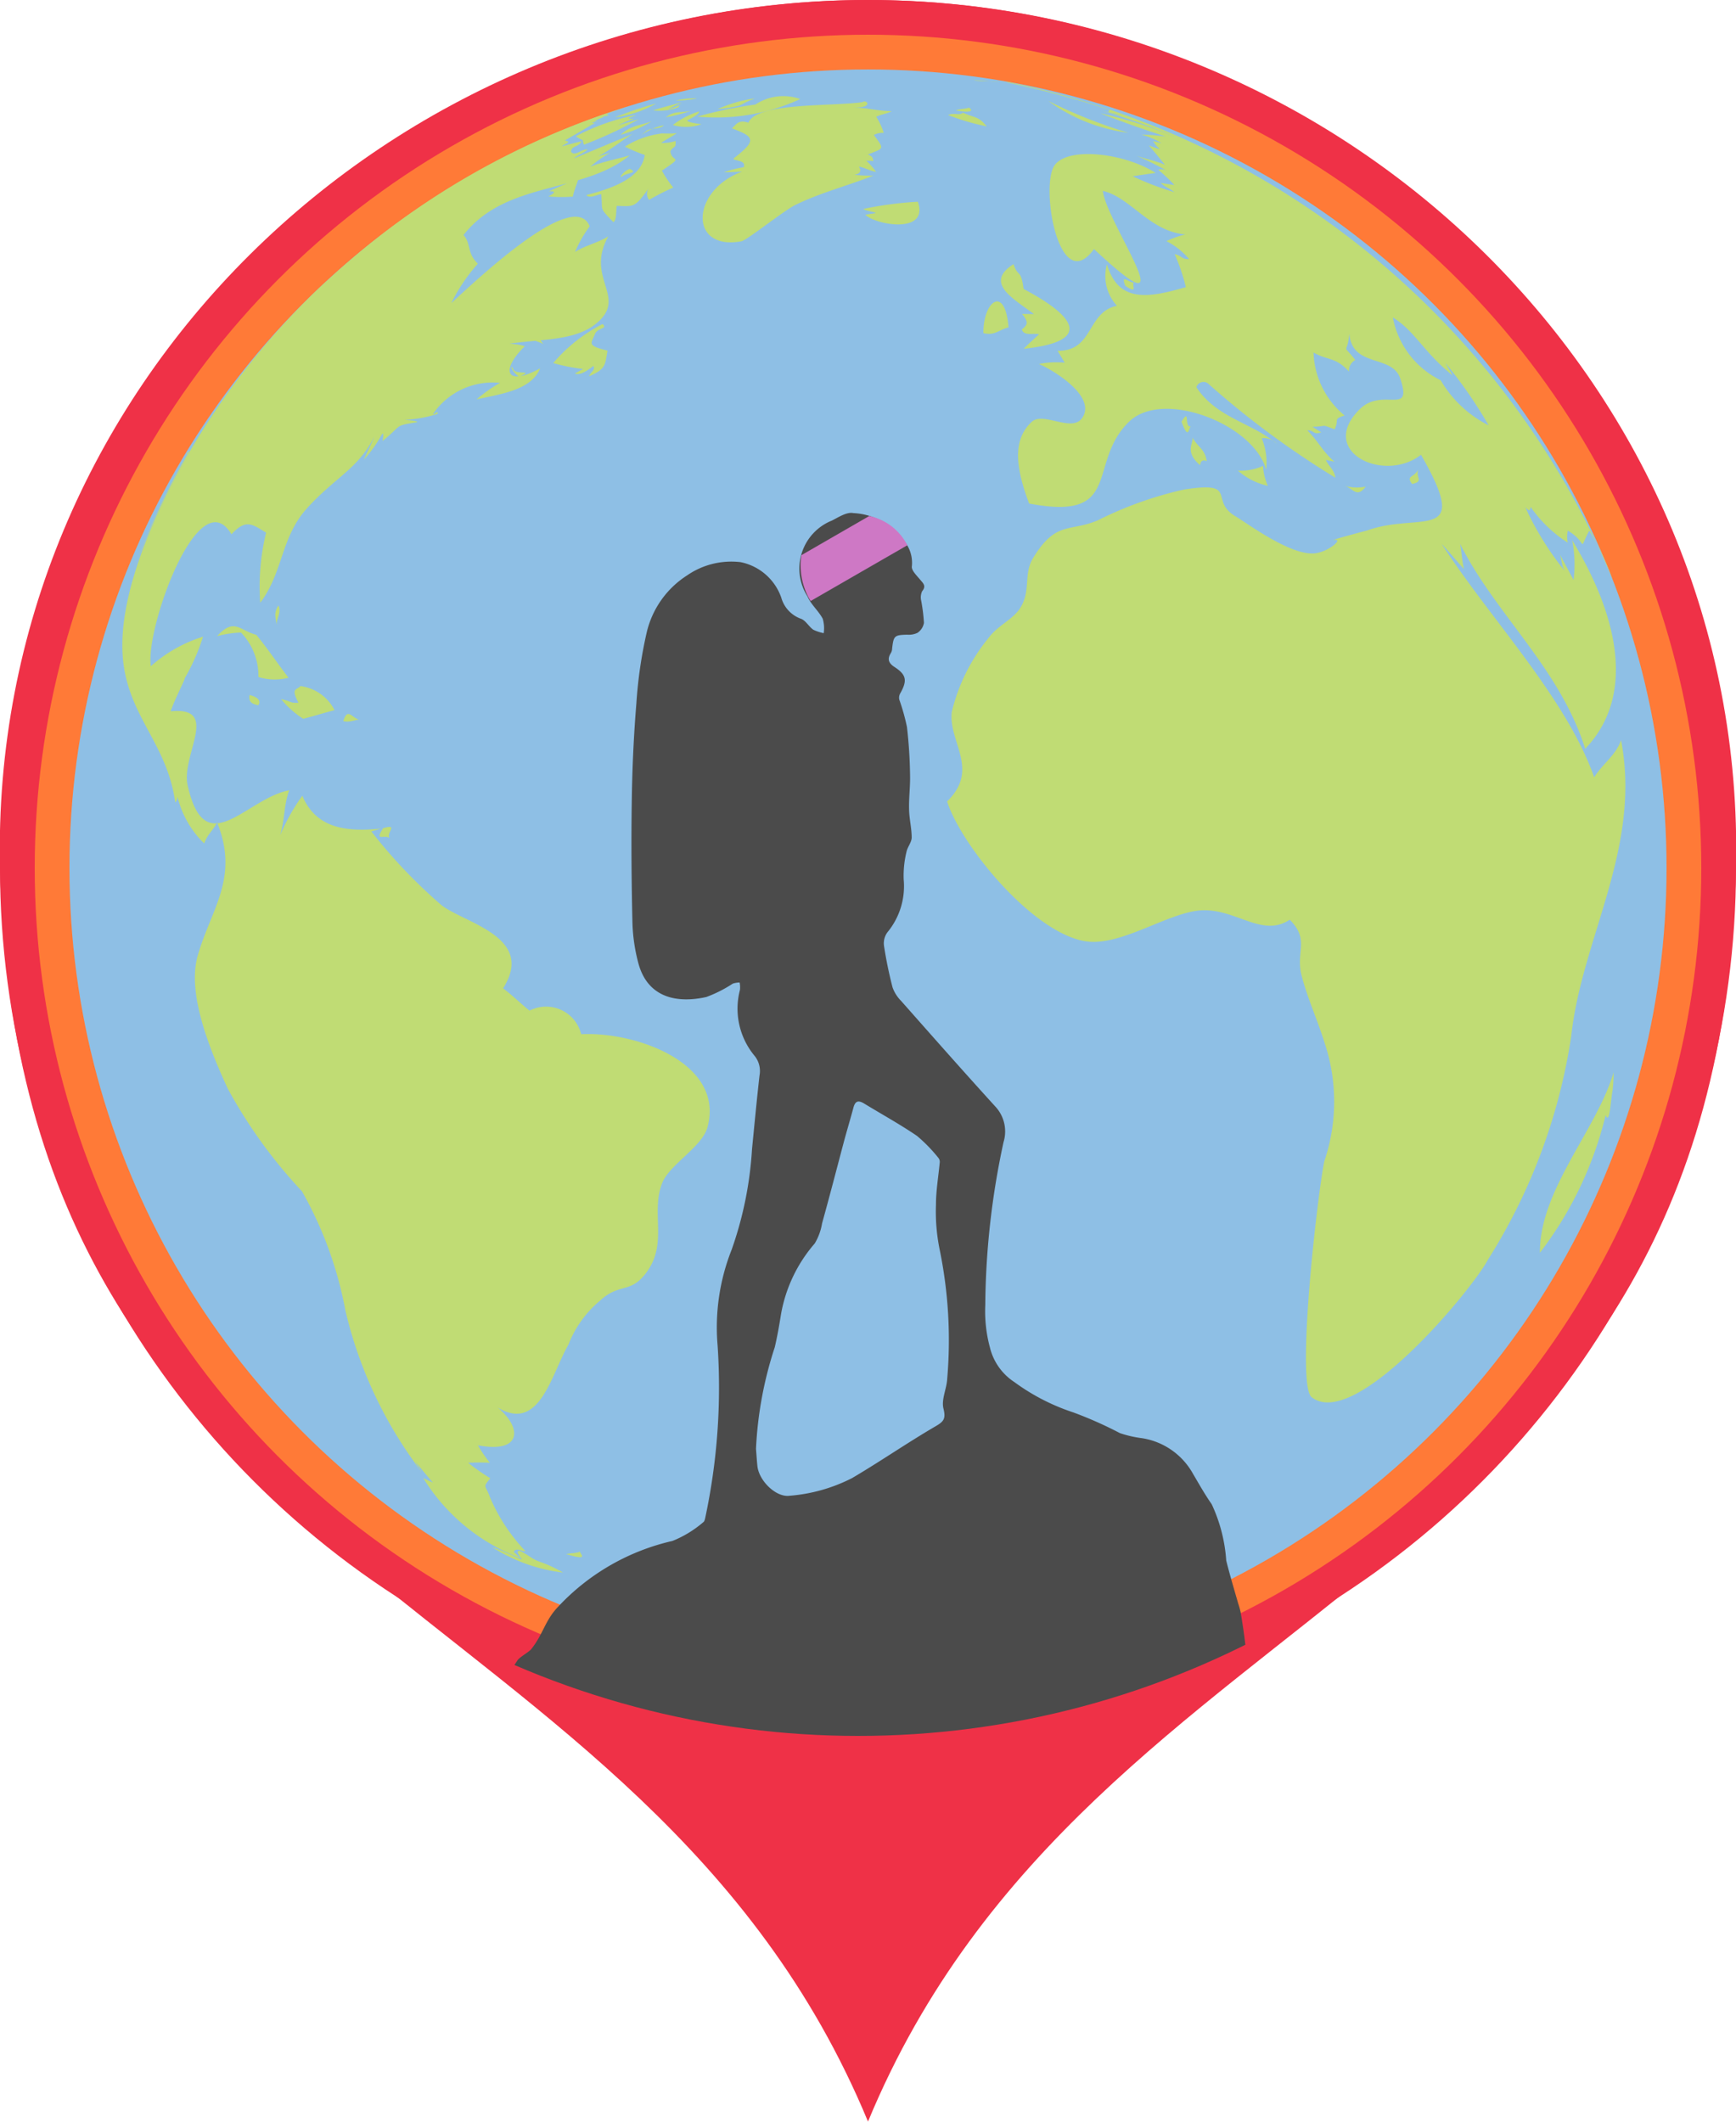 <svg xmlns="http://www.w3.org/2000/svg" xmlns:xlink="http://www.w3.org/1999/xlink" width="17.636mm" height="21.555mm" viewBox="0 0 49.992 61.101"><defs><clipPath id="clip-path"><circle cx="24.712" cy="24.996" r="24.996" fill="none"/></clipPath></defs><title>gDv-pin-export-01-01</title><g id="Layer_2" data-name="Layer 2"><path d="M24.996,61.098C18.519,45.46.471,45.899,0,24.996-.311,11.195,11.191,0,24.996,0S50.302,11.195,49.992,24.996c-.471,20.903-18.519,20.464-24.996,36.102" fill="#ef3147"/></g><g id="Layer_1" data-name="Layer 1"><circle cx="24.996" cy="24.996" r="24.996" fill="#ef3147"/><circle cx="24.996" cy="24.996" r="23.996" fill="#ff7a37"/><circle cx="24.996" cy="24.996" r="22.996" fill="#8ebfe5"/><path d="M23.015,47.907c-.029-.002.406.028.537.04C23.373,47.933,23.194,47.919,23.015,47.907Zm-3.321-.581c.098.211.225.099-.39-.065a.514.514,0,0,1,.131.025c-.175-.06-.35-.117-.523-.18C19.174,47.17,19.434,47.251,19.695,47.325Zm.27.11c.325-.086-.908-.334-1.257-.636a1.737,1.737,0,0,1,.608-.016c-.048.012-.421.03-.419.034.043.044.286.125.304.157a11.99,11.99,0,0,0,1.957.677c-.146.004-.044-.003.01.015C20.767,47.601,20.364,47.522,19.965,47.435Zm4.626.554c-.195-.007-.389-.01-.583-.025a26.149,26.149,0,0,0,8.116-1.113c-.02.007-.239.085.003.006A28.548,28.548,0,0,1,24.59,47.988Zm-9.061-3.019a3.646,3.646,0,0,1,.684.316,4.854,4.854,0,0,1-2.039-.73c.289.094.575.24.856.358-.019-.049-.206-.247-.075-.255C15.158,44.732,15.332,44.911,15.53,44.97Zm1.173-.297c-.029.063.319.296-.394.083C16.393,44.729,16.676,44.73,16.703,44.673ZM46.437,31.403c-.061.331-.08.996-.2.715a10.606,10.606,0,0,1-1.892,3.96c-.011-1.818,1.633-3.532,2.123-5.196A4.39,4.39,0,0,1,46.437,31.403Zm-35.203-7.261c-.169-.135-.458.124-.203-.29C11.517,23.708,11.075,24.014,11.234,24.142Zm-.879-3.415c-.083-.016-.306.094-.47.038C10.016,20.358,10.128,20.682,10.355,20.727ZM7.424,20.313c-.01-.026-.299-.018-.235-.298C7.617,20.126,7.431,20.329,7.424,20.313ZM8.654,19.758a1.291,1.291,0,0,1,.98.694c-.329.083-.62.179-.903.248a2.713,2.713,0,0,1-.636-.565c.292.056.247.119.5.102C8.368,19.809,8.538,19.88,8.654,19.758ZM7.38,18.282c.297.353.633.856.93,1.236a1.573,1.573,0,0,1-.868-.021,1.802,1.802,0,0,0-.502-1.281,3.083,3.083,0,0,0-.69.104C6.749,17.78,6.889,18.152,7.38,18.282Zm.581-.264c.005-.177-.106-.338.057-.58C8.107,17.643,7.968,17.781,7.961,18.018Zm.33-1.073Zm.175.038Zm32.386-3.478c-.117.244.182.346-.185.434C40.473,13.69,40.726,13.766,40.852,13.505Zm-2.154.477a1.232,1.232,0,0,0,.631.031C39.063,14.363,38.978,14.057,38.697,13.982Zm-2.328-.564a1.635,1.635,0,0,0,.141.573,1.924,1.924,0,0,1-.864-.439A1.517,1.517,0,0,0,36.369,13.418Zm-2.024-.815c.124.257.357.325.404.677q-.17-.071-.189.118C34.122,13.02,34.35,12.804,34.345,12.604Zm-.049-.325c-.069.013-.057.453-.273-.135C34.287,11.715,34.082,12.321,34.296,12.279Zm-19.501-1.625c.07.144.619-.007.152.197C14.685,10.663,14.692,10.443,14.795,10.654Zm.868-.725c-.159-.128-.297-.047-.394-.307C15.554,9.617,15.558,9.843,15.664,9.928ZM10.64,7.031c-.222.184-.446.366-.665.554C10.194,7.396,10.418,7.215,10.64,7.031Zm6.499,2.574c-.108.289-.268.34.356.493-.074.406-.036.524-.531.738.061-.152.179-.162.128-.297-.126.085-.371.294-.536.216l.236-.129a5.12,5.12,0,0,1-.86-.171,4.625,4.625,0,0,1,1.42-1.123C17.51,9.471,17.23,9.432,17.139,9.604Zm11.904-.177c-.296.075-.388.243-.724.166C28.31,8.663,28.947,8.194,29.043,9.428Zm3.622-1.3c-.109.049.144.378-.258.104C32.253,7.844,32.544,8.182,32.665,8.128Zm-3.478-.522c.129.401.208.114.29.716,1.58.837,1.931,1.521.004,1.722.161-.166.282-.27.439-.415-.134-.048-.436.063-.494-.141.167-.136.204-.206.005-.448l.345.006C29.172,8.589,28.336,8.151,29.187,7.606ZM16.116,6.02Zm-.1-.191Zm.637-.685c-.002.057-.147.411-.156.518a4.252,4.252,0,0,1-.705-.005q.313-.163.016-.148C16.076,5.383,16.425,5.238,16.653,5.144Zm9.779.666c.33.951-1.235.664-1.513.373l.3-.045c-.06-.047-.299-.066-.359-.12A10.206,10.206,0,0,1,26.431,5.81Zm-8.507-.737c-.132.094.02-.143.208-.209C18.392,4.982,18.071,4.969,17.924,5.073Zm23.563,5.878a3.343,3.343,0,0,0,1.38,1.298,13.116,13.116,0,0,0-1.238-1.788c.05.108.147.237.194.349-.87-.719-1.057-1.252-1.715-1.671A2.539,2.539,0,0,0,41.487,10.951Zm4.934,5.69a7.633,7.633,0,0,0-.656-1.36c-.339.648-.008.362-.617,0a.798.798,0,0,0-.002.347,3.801,3.801,0,0,1-1.072-1.032q-.002.186-.152.008a8.667,8.667,0,0,0,1.179,1.89c-.129-.125-.126-.383-.18-.526.128.248.301.554.392.735a3.561,3.561,0,0,0-.04-1.146c1.103,1.808,1.991,4.314.376,6.007-.743-2.345-2.592-3.877-3.602-5.901.043.225.055.518.114.728-.217-.238-.425-.49-.645-.727,1.382,2.146,3.583,4.421,4.391,6.721.233-.379.627-.637.774-1.071.595,3.117-1.132,5.695-1.436,8.533a16.667,16.667,0,0,1-2.397,6.429c-.463.874-3.83,4.936-5.076,3.962-.461-.361.167-5.856.364-6.797a5.342,5.342,0,0,0,.009-3.405c-.225-.717-.494-1.282-.663-1.94-.179-.7.245-1.017-.342-1.61-.785.519-1.511-.292-2.493-.272-.963.019-2.376,1.073-3.413.89-1.535-.272-3.566-2.778-3.961-4.024.953-.928.031-1.712.135-2.578a5.317,5.317,0,0,1,1.061-2.134c.278-.373.71-.525.922-.879.299-.498.075-.953.359-1.42.659-1.084,1.055-.738,1.866-1.086a10.769,10.769,0,0,1,2.484-.886c1.596-.245.701.312,1.478.772.345.204,1.616,1.159,2.306,1.064.39-.054.821-.432.529-.383-.185.031.976-.281.943-.269,1.535-.559,3.046.399,1.564-2.184-1.065.83-2.99-.09-1.77-1.307.666-.664,1.545.22,1.172-.891-.236-.702-1.382-.297-1.467-1.289-.056.658-.233.237.173.758a.345.345,0,0,0-.182.334c-.391-.434-.618-.313-1.021-.551a2.448,2.448,0,0,0,.894,1.814c-.345.113-.145.098-.285.398-.443-.159-.16-.082-.639-.072l.25.159c-.235.087-.211-.076-.398-.055.304.296.44.612.782.902l-.248-.053c.058.159.253.295.273.513a25.282,25.282,0,0,1-3.674-2.719.214.214,0,0,0-.328.113c.576.887,1.62,1.03,2.318,1.633a.508.508,0,0,0-.437-.162,1.828,1.828,0,0,1,.128.903c-.364-1.31-2.965-2.323-3.942-1.386-1.239,1.19-.146,2.884-2.884,2.362-.375-.998-.499-1.82.074-2.352.356-.33,1.285.418,1.514-.23.215-.609-.967-1.296-1.306-1.437a2.574,2.574,0,0,1,.743-.036l-.205-.343c1.046.012.83-1.114,1.709-1.297a1.257,1.257,0,0,1-.288-1.193c.336,1.141,1.232.953,2.272.657a5.527,5.527,0,0,0-.322-.949c.205.034.204.159.416.14a2.111,2.111,0,0,0-.653-.517,2.858,2.858,0,0,1,.546-.194C33.11,6.671,32.554,5.679,31.76,5.498c.081.89,2.558,4.31-.256,1.675-1.016,1.401-1.563-1.848-1.129-2.421.412-.544,2.033-.33,2.906.229-.044.003-.562.079-.663.095a8.052,8.052,0,0,0,1.2.457c-.138-.114-.273-.146-.394-.264l.394.06a4.708,4.708,0,0,0-.463-.439.347.347,0,0,1,.256.027c-.294-.157-.574-.301-.884-.431.309.107.507.128.82.26-.114-.141-.303-.376-.462-.554.017-.001.318.125.309.095a.791.791,0,0,1-.187-.225l.244.063a2.218,2.218,0,0,0-.576-.248,5.989,5.989,0,0,1,.696.055c-.63-.202-1.251-.42-1.879-.668a12.899,12.899,0,0,1,2.544.849,18.642,18.642,0,0,0-2.539-.935c.205.053.417.111.618.164-.376-.144-.444-.064-.363-.178A27.786,27.786,0,0,0,28.865,2.347a.535.535,0,0,0,.204.02c-.108-.018-.215-.041-.323-.06A24.118,24.118,0,0,1,46.421,16.641ZM17.19,4.275ZM9.217,8.267c.262-.238.521-.479.789-.71-.157.139-.314.28-.469.421a22.49,22.49,0,0,1,8.534-4.911q-.349.118-.696.239a.669.669,0,0,1,.143-.037c-.259.21.263-.094-.177.104a.996.996,0,0,0,.222-.06,2.245,2.245,0,0,0-.444.176c.351.012.143-.037-.071.045a.125.125,0,0,0,.13-.019c-.337.195-.596.348-.913.53.22.053.022.074-.085.17.197-.054.397-.106.568-.148-.086.183-.281.112-.305.301.105.159.35-.108.473-.056-.112.104-.281.15-.391.253.559-.234,1.117-.467,1.696-.709-.361.222-.629.455-.994.644l.346-.101a3.512,3.512,0,0,0-.576.402c.359-.146.893-.249,1.139-.327-1.352,1.112-3.554.716-4.788,2.295.23.26.084.502.412.826a5.055,5.055,0,0,0-.764,1.134c.808-.741,3.544-3.327,3.985-2.211a3.554,3.554,0,0,0-.421.738c.275-.18.664-.266.958-.448-.684,1.22.589,1.747-.357,2.516-.904.735-2.597.252-3.785,1.001a1.917,1.917,0,0,1,1.738-.355c-.712.692-.55,1.182.442.637-.263.628-1.101.732-1.832.895a4.134,4.134,0,0,1,.676-.476,2.081,2.081,0,0,0-1.938.906c.115-.019.117-.122.148-.016a3.683,3.683,0,0,1-.962.175c-.045-.004.464.03.348.071-.656.104-.394.063-.979.539-.004.005.05-.23-.008-.213a3.839,3.839,0,0,1-.529.75c.091-.22.202-.418.303-.669-.477.942-1.113,1.16-1.932,2.057-.769.842-.695,1.86-1.357,2.732a6.537,6.537,0,0,1,.169-2.019c-.404-.245-.578-.403-.998.047-.947-1.588-2.49,2.744-2.321,3.799a4.087,4.087,0,0,1,1.502-.849,5.857,5.857,0,0,1-.533,1.208c.058-.057-.313.658-.397.941,1.44-.143.293,1.258.487,2.129.503,2.258,1.688.373,2.927.145-.154.398-.123.805-.261,1.297a5.531,5.531,0,0,1,.637-1.139c.401.951,1.28,1.043,2.263.946l-.275.082a14.978,14.978,0,0,0,2.027,2.129c.691.521,2.703.915,1.766,2.389.285.21.619.541.764.641a1.04,1.04,0,0,1,1.485.68c1.572-.083,4.143.834,3.637,2.68-.156.57-1.097,1.075-1.304,1.606-.337.864.172,1.726-.451,2.572-.467.634-.77.287-1.345.82a3.116,3.116,0,0,0-.903,1.26c-.536.93-.874,2.771-2.299,1.629.958.589,1.103,1.54-.308,1.271a4.012,4.012,0,0,0,.343.504,5.697,5.697,0,0,0-.624.001,6.481,6.481,0,0,0,.638.445c-.23.284-.143.173-.01.546A5.149,5.149,0,0,0,15.124,44.662c-.048.052-.251-.122-.33.029l.195.18a5.594,5.594,0,0,1-2.8-2.304l.28.131c-.175-.199-.354-.421-.519-.606l.202.312A12.265,12.265,0,0,1,9.946,37.738a11.045,11.045,0,0,0-1.251-3.432,14.242,14.242,0,0,1-2.136-2.955c-.676-1.461-1.142-2.853-.866-3.827.379-1.338,1.208-2.241.557-3.842-.095.217-.283.343-.368.61A2.779,2.779,0,0,1,5.103,22.907a.213.213,0,0,1-.057.201c-.225-1.649-1.27-2.397-1.486-3.962-.26-1.881.909-4.397,1.843-6.029q-.07-.038.053-.132a20.613,20.613,0,0,0-1.614,3.461A21.485,21.485,0,0,1,9.217,8.267ZM18.319,3.311c-.088.051-.403.128-.048.105a2.7,2.7,0,0,0-.483.201c.198-.07.416-.122.611-.185a12.386,12.386,0,0,1-1.582.735c-.094-.241.08-.034-.236-.242A6.368,6.368,0,0,1,18.319,3.311Zm.195.158Zm1.154.559Zm-.613-.183c-.351-.027.228.024.435-.012-.147.109-.307.179-.452.283a1.11,1.11,0,0,0,.417-.057c.008.241-.043.116-.149.294.028.345.433.107-.245.56a3.242,3.242,0,0,0,.326.489,6.409,6.409,0,0,0-.695.355.291.291,0,0,1-.006-.345c-.405.58-.44.533-.921.517-.03.053.003.434-.105.466-.42-.445-.294-.289-.346-.802-.078-.006-.33.142-.43.025.712-.184,1.589-.475,1.683-1.156a4.597,4.597,0,0,1-.571-.239A2.549,2.549,0,0,1,19.056,3.845Zm-.292-.348a3.542,3.542,0,0,1-.896.387C18.188,3.599,18.38,3.633,18.765,3.496Zm-.156.279c-.408.34.03-.089.51-.167C19.001,3.73,18.728,3.675,18.608,3.775Zm-.893-.398a10.638,10.638,0,0,1,1.178-.397A3.085,3.085,0,0,1,17.715,3.378Zm1.677.097Zm.502-.283a4.356,4.356,0,0,1-.718.185C19.428,3.183,19.588,3.257,19.893,3.192Zm-.359-.102a1.556,1.556,0,0,1-.725.089c.288-.096.426-.119.813-.234-.023.016-.389.194-.377.205C19.771,2.987,19.613,2.905,19.534,3.09Zm12.961.734a4.963,4.963,0,0,1-2.305-.916A14.214,14.214,0,0,0,32.496,3.825ZM20.136,3.208c-.005.082-.194.181-.348.26.008.061.358.101.415.109a1.342,1.342,0,0,1-.827.023A2.386,2.386,0,0,1,20.136,3.208Zm-.055-.375a2.897,2.897,0,0,1-.633.063A2.526,2.526,0,0,1,20.081,2.833Zm.235.341Zm-.212-.256Zm8.5.498ZM20.461,2.849Zm0.0.242Zm.009-.085Zm8.17-.691Zm-.906.932c.32.149.438.089.679.392a6.527,6.527,0,0,1-1.11-.326C27.489,3.233,27.605,3.34,27.733,3.246Zm.152-.144c.017-.028.315.195-.36.077C27.603,3.138,27.869,3.129,27.886,3.103Zm.752-.272Zm.059-.48c.362-.003-.512-.008-.654-.036C28.264,2.304,28.478,2.352,28.697,2.35Zm-7.396.687a3.953,3.953,0,0,1-.638.105,3.987,3.987,0,0,1,1.072-.31A4.568,4.568,0,0,0,21.301,3.037Zm1.743-.185a5.793,5.793,0,0,1-2.962.506,11.978,11.978,0,0,1,1.671-.348A1.455,1.455,0,0,1,23.044,2.852Zm1.789.092c.124-.102.357.175-.293.151.535.015.573.082,1.138.108-.17.083-.291.083-.445.158a1.975,1.975,0,0,1,.217.466.525.525,0,0,0-.285.059c.308.423.304.37-.177.564q.176.053.155.206c.048-.04-.316-.025-.305-.027.025-.184.428.362.389.319-.185-.028-.329-.126-.493-.149q.119.188-.127.235a3.858,3.858,0,0,0,.546.021c-.777.307-1.499.483-2.239.841-.342.166-1.402,1.021-1.562,1.051-1.52.284-1.465-1.46.016-2.005-.186.006-.373.021-.52.017a3.248,3.248,0,0,1,.57-.145c.079-.222-.308-.172-.293-.251.645-.503.643-.617-.046-.866.138-.138.203-.255.473-.164C21.789,2.952,23.882,3.069,24.833,2.943Z" fill="#c0dc74"/><g clip-path="url(#clip-path)"><path d="M14.059,49.992a5.32,5.32,0,0,1,.836-2.166c.056-.099.329-.244.399-.329.338-.414.399-.827.766-1.212a6.468,6.468,0,0,1,3.304-1.908,3.152,3.152,0,0,0,.888-.54c.033-.019.047-.08.056-.122a17.978,17.978,0,0,0,.357-4.967,6.079,6.079,0,0,1,.404-2.758,10.569,10.569,0,0,0,.587-2.899c.07-.705.136-1.414.216-2.119a.695.695,0,0,0-.141-.564,2.126,2.126,0,0,1-.423-1.898.675.675,0,0,0-.009-.216.668.668,0,0,0-.197.033,3.741,3.741,0,0,1-.761.385c-.813.183-1.696.047-1.964-.996a5.065,5.065,0,0,1-.164-1.123c-.028-1.189-.038-2.383-.019-3.571.014-.921.056-1.847.132-2.768a12.872,12.872,0,0,1,.296-2.035,2.673,2.673,0,0,1,1.165-1.649,2.241,2.241,0,0,1,1.541-.381,1.571,1.571,0,0,1,1.17,1.02.904.904,0,0,0,.555.606c.141.042.235.226.367.32a1.255,1.255,0,0,0,.301.099.987.987,0,0,0-.028-.414c-.122-.23-.343-.414-.442-.648a1.489,1.489,0,0,1,.705-2.18c.197-.099.428-.254.616-.216a1.912,1.912,0,0,1,1.48.822.979.979,0,0,1,.207.71c-.019.113.136.263.235.381.089.108.188.183.061.338a.415.415,0,0,0-.028.268,5.019,5.019,0,0,1,.08.644.439.439,0,0,1-.188.287.587.587,0,0,1-.296.052c-.367.009-.39.033-.432.395a.27.27,0,0,1-.038.136c-.113.179-.056.296.113.404.338.221.367.39.155.761a.249.249,0,0,0-.024.174,5.985,5.985,0,0,1,.221.789,13.454,13.454,0,0,1,.089,1.377c.009.334-.038.667-.028,1.001.005.268.075.536.075.804,0,.136-.122.273-.15.414a2.903,2.903,0,0,0-.08.799,2.08,2.08,0,0,1-.47,1.518.538.538,0,0,0-.099.376,11.796,11.796,0,0,0,.249,1.212,1.053,1.053,0,0,0,.244.385c.902,1.02,1.8,2.039,2.716,3.045a1.051,1.051,0,0,1,.235,1.024,22.886,22.886,0,0,0-.526,4.695,4.016,4.016,0,0,0,.136,1.226,1.652,1.652,0,0,0,.7.987,6.05,6.05,0,0,0,1.696.874,11.37,11.37,0,0,1,1.344.597,3.191,3.191,0,0,0,.634.146,2.037,2.037,0,0,1,1.471,1.024c.174.296.343.597.54.879a4.544,4.544,0,0,1,.418,1.621c.103.414.226.822.343,1.231a2.471,2.471,0,0,1,.07.249,18.036,18.036,0,0,1,.258,3.59C28.899,49.992,21.155,49.992,14.059,49.992Zm7.711-8.275c.014.169.024.343.042.512.052.428.545.902.93.846a4.775,4.775,0,0,0,1.795-.508c.808-.475,1.579-1.01,2.392-1.485.244-.141.315-.216.24-.517-.066-.263.094-.569.108-.86a12.956,12.956,0,0,0-.216-3.712,5.438,5.438,0,0,1-.108-1.297c0-.404.07-.808.108-1.212a.18.18,0,0,0-.033-.132,4.439,4.439,0,0,0-.62-.639c-.489-.334-1.01-.62-1.518-.93-.155-.094-.254-.094-.31.103-.094.352-.202.705-.296,1.062-.202.761-.399,1.523-.611,2.284a1.634,1.634,0,0,1-.211.578,4.221,4.221,0,0,0-.968,2.021c-.052.324-.108.648-.183.968A10.964,10.964,0,0,0,21.771,41.716Z" fill="#4b4b4b"/><path d="M23.26,17.158a.947.947,0,0,0,.085.15l2.787-1.607c-.024-.038-.047-.08-.07-.117a1.607,1.607,0,0,0-1.029-.724l-1.955,1.128A1.974,1.974,0,0,0,23.26,17.158Z" fill="#ce78c5"/></g></g></svg>